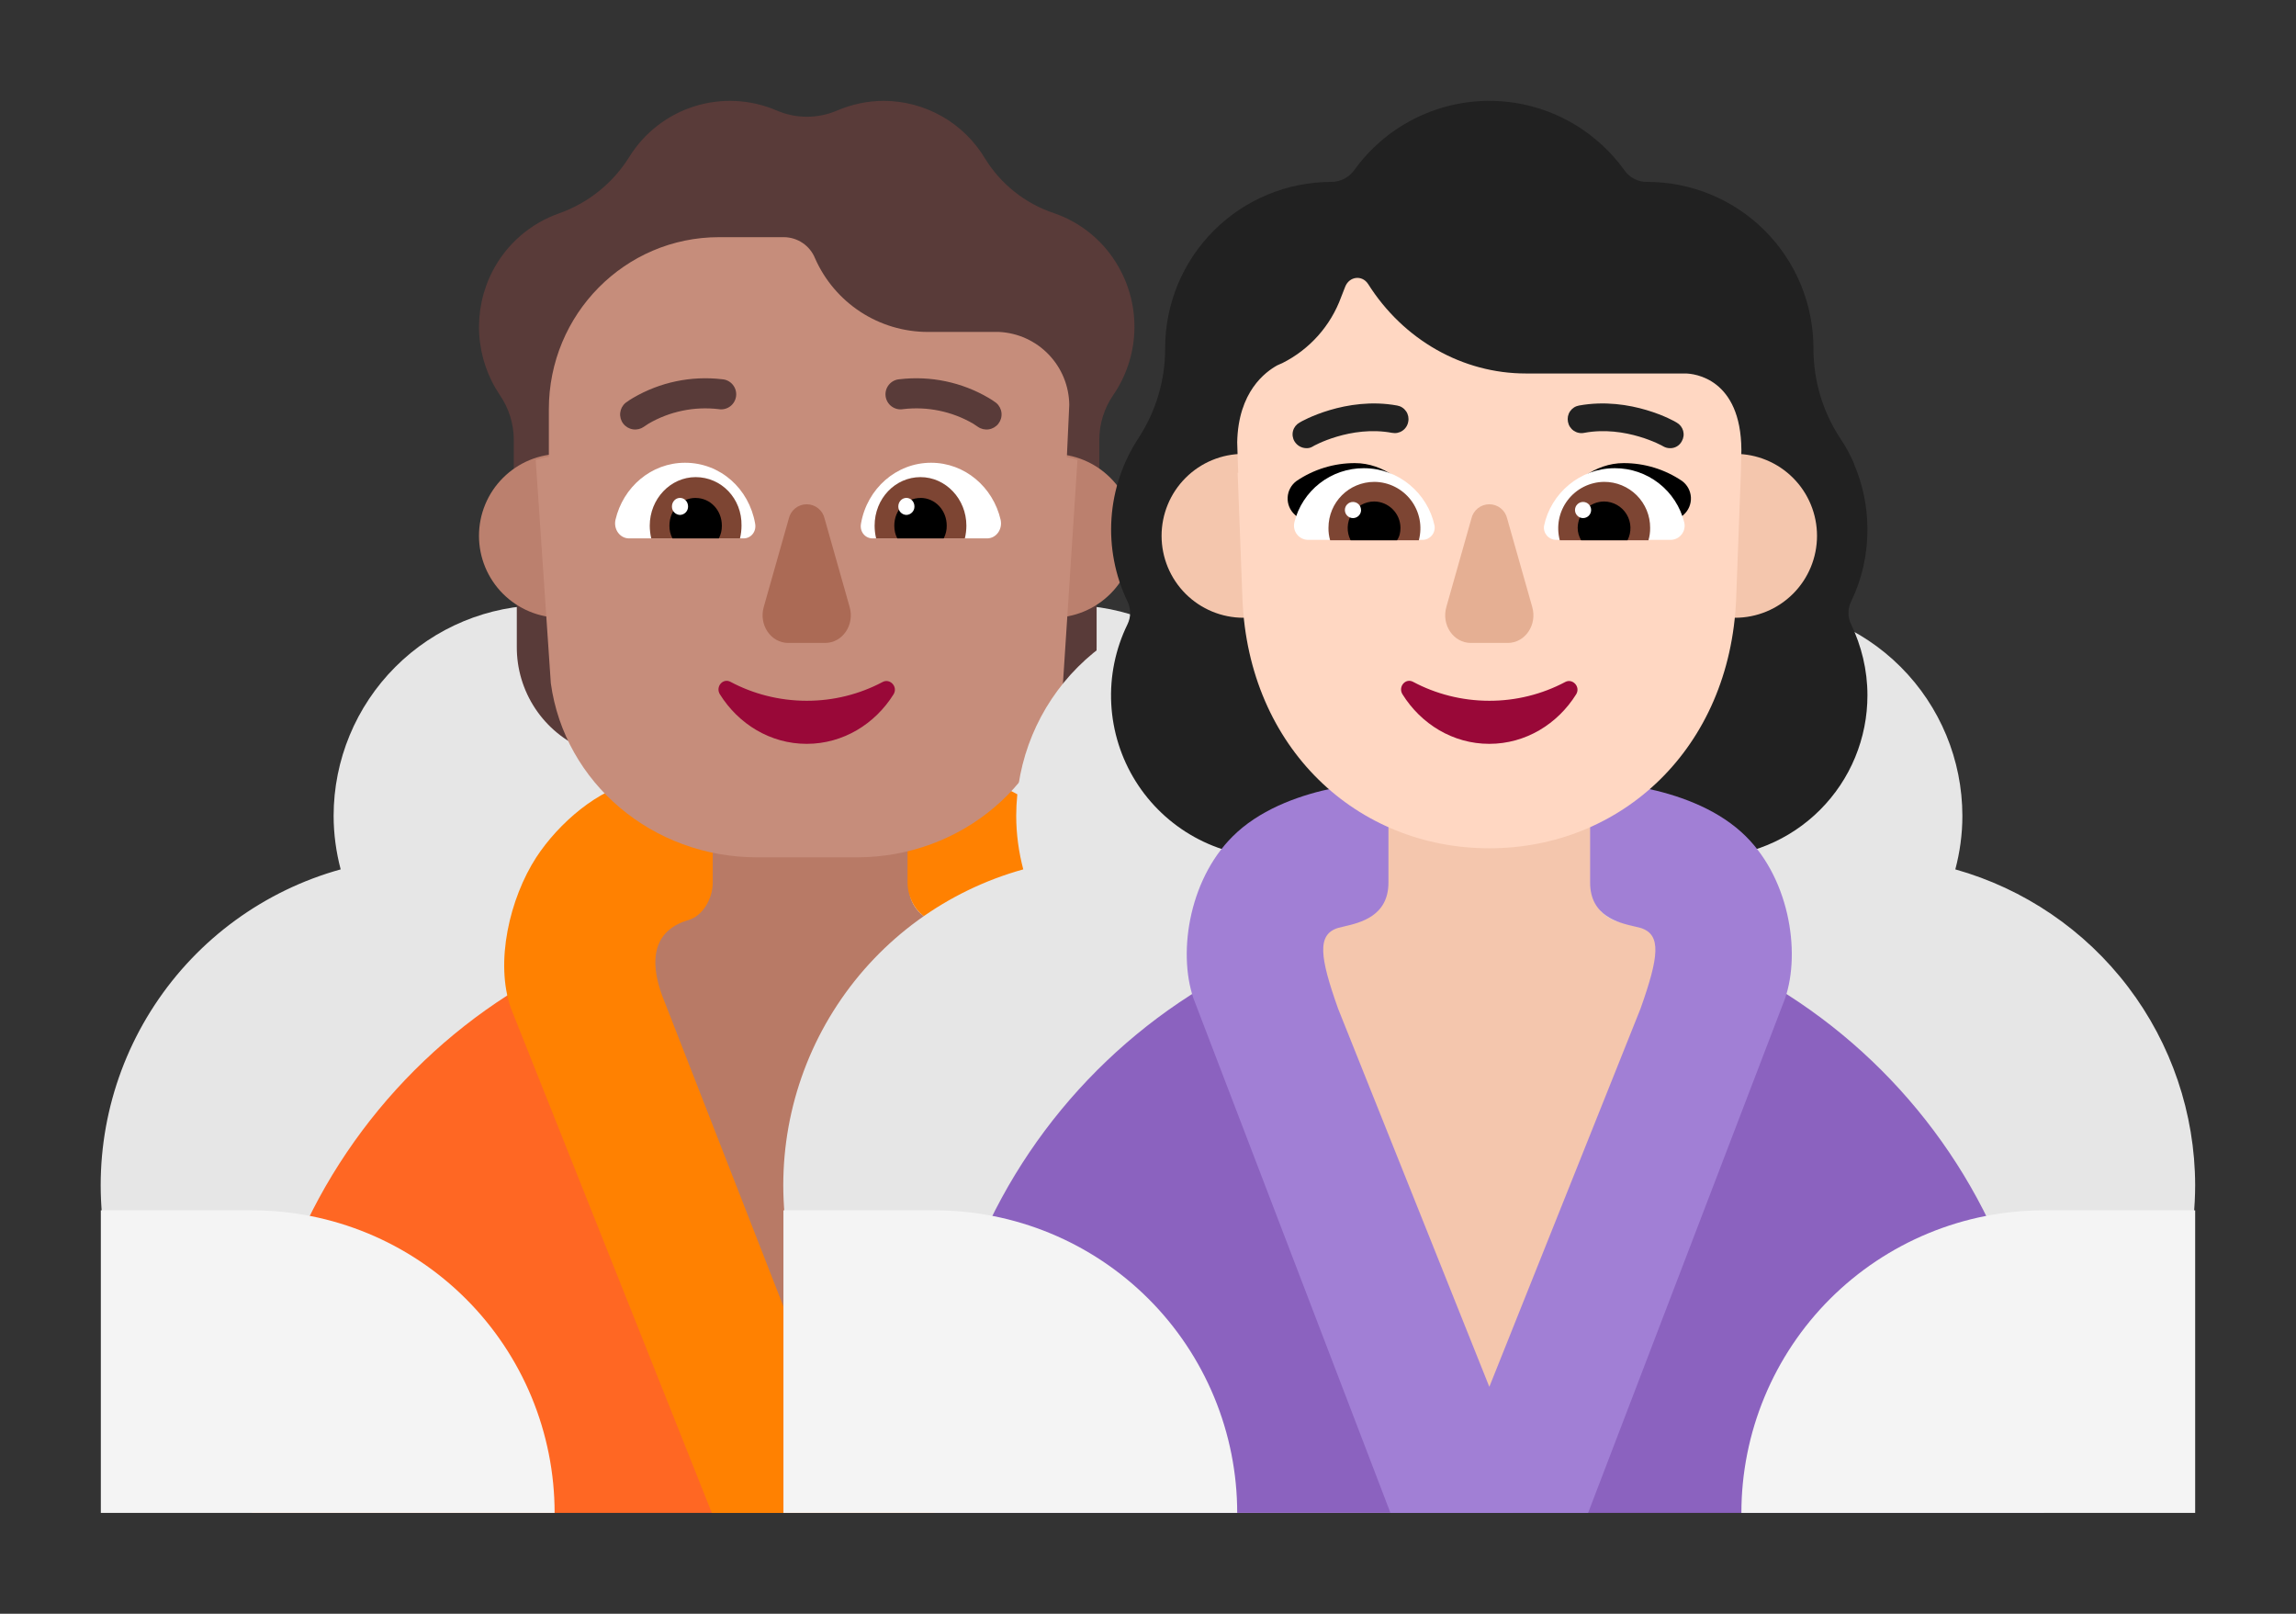 <svg width="148" height="104" viewBox="0 0 148 104" fill="none" xmlns="http://www.w3.org/2000/svg">
<rect x="0" y="0" width="148" height="104" fill="#333333" stroke="none"/>
<path d="M35.077 39C38.677 39.003 42.128 40.434 44.673 42.979C47.219 45.524 48.65 48.976 48.652 52.575C48.652 56.709 46.8 60.388 43.901 62.894C47.042 66.683 48.758 71.453 48.75 76.375C48.75 88.026 39.276 97.5 27.625 97.5C22.516 97.503 17.579 95.654 13.729 92.296C9.879 88.938 7.376 84.299 6.685 79.237C5.993 74.175 7.16 69.034 9.969 64.766C12.777 60.499 17.038 57.394 21.96 56.027C21.668 54.922 21.505 53.748 21.505 52.575C21.508 48.976 22.938 45.525 25.483 42.98C28.027 40.435 31.478 39.003 35.077 39ZM82.495 52.575C82.495 53.778 82.332 54.919 82.04 56.027C86.479 57.275 90.39 59.936 93.18 63.608C95.97 67.279 97.487 71.76 97.5 76.372C97.496 81.973 95.269 87.344 91.308 91.306C87.347 95.267 81.977 97.495 76.375 97.5C70.774 97.495 65.403 95.267 61.443 91.307C57.482 87.346 55.255 81.976 55.25 76.375C55.25 71.263 57.07 66.54 60.099 62.894C58.61 61.618 57.415 60.035 56.595 58.254C55.775 56.473 55.349 54.536 55.347 52.575C55.35 48.976 56.781 45.525 59.325 42.98C61.87 40.435 65.32 39.003 68.919 39C72.519 39.003 75.97 40.434 78.516 42.979C81.061 45.524 82.492 48.976 82.495 52.575Z" fill="#E6E6E6"/>
<path d="M87.75 97.5H16.25V94.25C16.25 74.506 32.256 58.5 52 58.5C71.744 58.5 87.75 74.506 87.75 94.25V97.5Z" fill="#FF6723"/>
<path d="M58.597 57.167C58.597 58.24 59.312 59.15 60.352 59.41C63.125 60.086 65.773 61.084 68.25 62.361L51.919 97.338L35.75 62.289C38.188 61.045 40.791 60.073 43.517 59.41C44.557 59.15 45.273 58.24 45.273 57.167V50.765C45.273 47.093 48.263 44.102 51.935 44.102C55.608 44.102 58.597 47.093 58.597 50.765V57.167Z" fill="#B87A66"/>
<path d="M34.568 55.25C35.998 53.063 38.597 50.788 41.068 50.375C42.621 52.244 43.596 52.991 45.943 53.625V56.875C45.943 57.922 45.292 59.059 44.318 59.312C42.917 59.725 41.496 60.938 42.693 64.188L52.221 88.608L61.751 64.188C62.947 60.938 61.526 59.725 60.126 59.312C59.151 59.059 58.501 57.922 58.501 56.875V53.625C60.844 52.991 61.822 52.244 63.376 50.375C65.842 50.788 68.445 53.063 69.876 55.25C71.582 57.883 72.567 62.023 71.501 65L58.556 97.5H45.884L32.943 65C31.877 62.023 32.861 57.883 34.568 55.25Z" fill="#FF8101"/>
<path d="M72.095 17.186C71.177 15.566 69.697 14.338 67.935 13.735C66.088 13.12 64.516 11.874 63.496 10.215C62.82 9.085 61.864 8.149 60.72 7.498C59.576 6.847 58.283 6.503 56.967 6.5C55.907 6.5 54.896 6.728 53.977 7.117C52.719 7.66 51.312 7.66 50.057 7.117C48.379 6.398 46.499 6.305 44.758 6.853C43.017 7.402 41.53 8.556 40.567 10.107C39.512 11.804 37.911 13.09 36.027 13.754C34.189 14.402 32.666 15.723 31.763 17.449C31.109 18.705 30.808 20.114 30.89 21.527C30.973 22.941 31.436 24.305 32.231 25.477C32.806 26.322 33.118 27.326 33.118 28.346V30.345C33.469 30.098 33.947 30.453 34.441 30.817C34.876 31.138 35.325 31.47 35.715 31.415V28.346C35.715 24.853 37.203 25.707 39.605 27.089C41.415 28.129 43.746 29.468 46.349 29.468H50.528C50.963 29.469 51.388 29.6 51.748 29.844C52.107 30.089 52.386 30.435 52.547 30.839C53.135 32.162 53.551 30.901 54.126 29.146C54.809 27.066 55.715 24.294 57.415 24.294H62.011C63.221 24.353 64.364 24.873 65.205 25.746C66.046 26.62 66.521 27.781 66.535 28.993L66.379 32.367C66.736 32.432 67.594 31.902 68.475 31.363C69.489 30.742 70.532 30.102 70.86 30.329V28.346C70.86 27.326 71.172 26.322 71.748 25.477C72.582 24.268 73.058 22.849 73.119 21.382C73.181 19.915 72.826 18.46 72.095 17.186ZM33.313 35.75H37.714V48.308C36.405 47.766 35.287 46.846 34.503 45.665C33.72 44.485 33.305 43.098 33.313 41.681V35.75ZM70.688 35.75H66.288V48.308C67.597 47.766 68.714 46.846 69.498 45.665C70.282 44.485 70.696 43.098 70.688 41.681V35.75Z" fill="#593B39"/>
<path d="M41.438 34.531C41.438 35.932 40.881 37.275 39.891 38.266C38.9 39.256 37.557 39.812 36.156 39.812C34.756 39.812 33.412 39.256 32.422 38.266C31.431 37.275 30.875 35.932 30.875 34.531C30.875 33.131 31.431 31.787 32.422 30.797C33.412 29.806 34.756 29.25 36.156 29.25C37.557 29.25 38.9 29.806 39.891 30.797C40.881 31.787 41.438 33.131 41.438 34.531ZM73.125 34.531C73.125 35.932 72.569 37.275 71.578 38.266C70.588 39.256 69.244 39.812 67.844 39.812C66.443 39.812 65.1 39.256 64.109 38.266C63.119 37.275 62.562 35.932 62.562 34.531C62.562 33.131 63.119 31.787 64.109 30.797C65.1 29.806 66.443 29.25 67.844 29.25C69.244 29.25 70.588 29.806 71.578 30.797C72.569 31.787 73.125 33.131 73.125 34.531Z" fill="#BB806E"/>
<path d="M34.531 29.64L35.506 44.031C36.39 50.46 42.067 55.25 48.788 55.25H55.236C61.961 55.25 67.638 50.463 68.519 44.028L69.455 29.637C69.231 29.565 69.001 29.509 68.769 29.468L68.925 26.095C68.913 24.882 68.437 23.72 67.597 22.846C66.756 21.971 65.613 21.451 64.401 21.392H59.799C58.261 21.389 56.757 20.941 55.469 20.1C54.181 19.26 53.164 18.063 52.542 16.657C52.381 16.253 52.103 15.906 51.743 15.662C51.383 15.417 50.959 15.286 50.524 15.285H46.344C40.286 15.285 35.379 20.248 35.379 26.374V29.442C35.086 29.484 34.8 29.553 34.527 29.64H34.531Z" fill="#C68D7B"/>
<path d="M50.846 33.42L49.234 39.107C48.899 40.271 49.689 41.434 50.813 41.434H53.186C54.31 41.434 55.103 40.271 54.765 39.107L53.153 33.42C53.094 33.158 52.947 32.924 52.738 32.757C52.528 32.589 52.268 32.498 52 32.498C51.731 32.498 51.471 32.589 51.261 32.757C51.052 32.924 50.905 33.158 50.846 33.42Z" fill="#AB6A55"/>
<path d="M39.672 33.505C40.16 31.392 41.98 29.822 44.157 29.822C46.432 29.822 48.285 31.493 48.675 33.742C48.772 34.255 48.415 34.697 47.927 34.697H40.55C39.965 34.697 39.542 34.119 39.672 33.505ZM64.502 33.505C64.015 31.392 62.195 29.822 60.017 29.822C57.775 29.822 55.89 31.493 55.5 33.742C55.402 34.255 55.76 34.697 56.247 34.697H63.625C64.21 34.697 64.632 34.119 64.502 33.505Z" fill="white"/>
<path d="M41.883 33.874C41.883 32.155 43.215 30.748 44.84 30.748C46.498 30.748 47.83 32.123 47.798 33.874C47.798 34.148 47.765 34.424 47.7 34.697H41.98C41.916 34.427 41.883 34.151 41.883 33.874ZM62.293 33.874C62.293 32.155 60.96 30.748 59.335 30.748C57.71 30.748 56.378 32.123 56.378 33.874C56.378 34.148 56.41 34.424 56.475 34.697H62.195C62.26 34.424 62.293 34.148 62.293 33.874Z" fill="#7D4533"/>
<path d="M44.841 32.091C45.783 32.091 46.531 32.878 46.531 33.875C46.536 34.162 46.469 34.444 46.336 34.698H43.346C43.213 34.444 43.146 34.161 43.151 33.875C43.151 32.881 43.898 32.088 44.841 32.088V32.091ZM59.336 32.091C58.393 32.091 57.646 32.878 57.646 33.875C57.646 34.184 57.711 34.46 57.841 34.698H60.831C60.964 34.444 61.031 34.161 61.026 33.875C61.026 32.881 60.278 32.088 59.336 32.088V32.091Z" fill="black"/>
<path d="M44.353 32.639C44.355 32.781 44.302 32.917 44.205 33.019C44.107 33.121 43.974 33.181 43.833 33.185C43.691 33.181 43.558 33.121 43.46 33.019C43.363 32.917 43.31 32.781 43.313 32.639C43.313 32.334 43.547 32.087 43.833 32.087C44.122 32.087 44.353 32.334 44.353 32.639ZM58.945 32.639C58.948 32.781 58.895 32.917 58.797 33.019C58.7 33.121 58.566 33.181 58.425 33.185C58.284 33.181 58.15 33.121 58.053 33.019C57.956 32.917 57.903 32.781 57.905 32.639C57.905 32.334 58.139 32.087 58.425 32.087C58.714 32.087 58.945 32.334 58.945 32.639Z" fill="white"/>
<path d="M40.312 25.968H40.318L40.328 25.958L40.361 25.935C40.504 25.83 40.652 25.732 40.806 25.643C42.537 24.628 44.552 24.206 46.545 24.44C46.677 24.448 46.806 24.483 46.924 24.543C47.041 24.603 47.146 24.686 47.23 24.788C47.315 24.889 47.378 25.007 47.416 25.133C47.453 25.26 47.465 25.393 47.449 25.524C47.434 25.655 47.392 25.782 47.325 25.896C47.26 26.01 47.171 26.11 47.065 26.189C46.959 26.268 46.838 26.324 46.71 26.355C46.581 26.386 46.448 26.39 46.318 26.367C44.752 26.182 43.167 26.511 41.804 27.303C41.704 27.364 41.606 27.43 41.511 27.498L41.501 27.505C41.297 27.648 41.045 27.707 40.799 27.669C40.552 27.632 40.329 27.501 40.176 27.304C40.024 27.107 39.952 26.859 39.978 26.61C40.003 26.362 40.123 26.133 40.312 25.971V25.968ZM64.219 25.968H64.216L64.206 25.958L64.173 25.935C64.03 25.83 63.882 25.732 63.728 25.643C61.997 24.628 59.982 24.206 57.989 24.44C57.857 24.448 57.728 24.483 57.61 24.543C57.493 24.603 57.388 24.686 57.304 24.788C57.219 24.889 57.156 25.007 57.118 25.133C57.081 25.26 57.069 25.393 57.085 25.524C57.1 25.655 57.142 25.782 57.209 25.896C57.275 26.01 57.363 26.11 57.469 26.189C57.575 26.268 57.696 26.324 57.824 26.355C57.953 26.386 58.086 26.39 58.216 26.367C59.783 26.182 61.367 26.511 62.73 27.303C62.83 27.364 62.928 27.43 63.023 27.498L63.033 27.505C63.237 27.648 63.489 27.707 63.735 27.669C63.982 27.632 64.205 27.501 64.358 27.304C64.51 27.107 64.582 26.859 64.556 26.61C64.531 26.362 64.412 26.133 64.222 25.971L64.219 25.968Z" fill="#593B39"/>
<path d="M51.999 45.161C50.212 45.161 48.522 44.706 47.098 43.946C46.601 43.67 46.104 44.258 46.403 44.742C47.596 46.653 49.65 47.937 51.999 47.937C54.352 47.937 56.406 46.653 57.599 44.745C57.898 44.258 57.368 43.705 56.904 43.946C55.394 44.748 53.709 45.165 51.999 45.161Z" fill="#990838"/>
<path d="M6.5 97.5H35.75C35.75 94.937 35.245 92.4 34.264 90.032C33.282 87.665 31.844 85.514 30.03 83.703C28.217 81.892 26.065 80.457 23.697 79.478C21.328 78.499 18.79 77.997 16.227 78H6.5V97.5ZM97.5 97.5H68.25C68.25 94.937 68.755 92.4 69.737 90.032C70.718 87.665 72.156 85.514 73.969 83.703C75.783 81.892 77.935 80.457 80.303 79.478C82.672 78.499 85.21 77.997 87.773 78H97.5V97.5Z" fill="#F4F4F4"/>
<path d="M79.077 39C82.677 39.003 86.128 40.434 88.673 42.979C91.219 45.524 92.65 48.976 92.652 52.575C92.652 56.709 90.8 60.388 87.901 62.894C91.042 66.683 92.758 71.453 92.75 76.375C92.75 88.026 83.276 97.5 71.625 97.5C66.516 97.503 61.579 95.654 57.729 92.296C53.879 88.938 51.376 84.299 50.685 79.237C49.993 74.175 51.16 69.034 53.969 64.766C56.777 60.499 61.038 57.394 65.96 56.027C65.668 54.922 65.505 53.748 65.505 52.575C65.508 48.976 66.938 45.525 69.483 42.98C72.028 40.435 75.478 39.003 79.077 39ZM126.495 52.575C126.495 53.778 126.332 54.919 126.04 56.027C130.479 57.275 134.39 59.936 137.18 63.608C139.97 67.279 141.487 71.76 141.5 76.372C141.496 81.973 139.269 87.344 135.308 91.306C131.347 95.267 125.977 97.495 120.375 97.5C114.774 97.495 109.403 95.267 105.443 91.307C101.482 87.346 99.255 81.976 99.25 76.375C99.25 71.263 101.07 66.54 104.099 62.894C102.61 61.618 101.415 60.035 100.595 58.254C99.775 56.473 99.349 54.536 99.347 52.575C99.35 48.976 100.781 45.525 103.325 42.98C105.87 40.435 109.32 39.003 112.919 39C116.519 39.003 119.97 40.434 122.516 42.979C125.061 45.524 126.492 48.976 126.495 52.575Z" fill="#E6E6E6"/>
<path d="M120.375 34.125C120.375 35.77 120.014 37.346 119.325 38.76C119.211 38.989 119.152 39.242 119.152 39.499C119.152 39.755 119.211 40.008 119.325 40.238C119.981 41.616 120.375 43.163 120.375 44.804C120.376 46.177 120.107 47.536 119.583 48.804C119.059 50.072 118.289 51.224 117.319 52.194C116.349 53.165 115.196 53.934 113.928 54.458C112.66 54.983 111.301 55.252 109.929 55.25H82.07C80.298 55.254 78.554 54.805 77.003 53.948C75.452 53.091 74.145 51.853 73.205 50.35C72.265 48.848 71.724 47.131 71.631 45.361C71.539 43.591 71.899 41.827 72.677 40.235C72.79 40.005 72.849 39.753 72.849 39.497C72.849 39.241 72.79 38.989 72.677 38.76C71.877 37.092 71.522 35.245 71.647 33.399C71.772 31.553 72.374 29.771 73.392 28.226L73.399 28.213C74.514 26.503 75.107 24.505 75.105 22.464V22.431C75.106 19.591 76.235 16.867 78.244 14.859C80.253 12.851 82.977 11.723 85.817 11.723C86.105 11.722 86.389 11.653 86.645 11.522C86.901 11.391 87.123 11.201 87.293 10.969C88.286 9.587 89.593 8.461 91.107 7.684C92.621 6.907 94.298 6.501 95.999 6.5C99.581 6.5 102.766 8.274 104.706 10.969C104.871 11.207 105.092 11.4 105.349 11.532C105.607 11.663 105.893 11.729 106.182 11.723C109.022 11.723 111.746 12.851 113.755 14.859C115.764 16.867 116.893 19.591 116.894 22.431V22.464C116.894 24.502 117.482 26.507 118.6 28.216L118.607 28.223C118.964 28.746 119.257 29.302 119.52 29.89H119.504C120.063 31.187 120.375 32.611 120.375 34.128V34.125Z" fill="#212121"/>
<path d="M85.438 34.531C85.438 35.932 84.881 37.275 83.891 38.266C82.9 39.256 81.557 39.812 80.156 39.812C78.756 39.812 77.412 39.256 76.422 38.266C75.431 37.275 74.875 35.932 74.875 34.531C74.875 33.131 75.431 31.787 76.422 30.797C77.412 29.806 78.756 29.25 80.156 29.25C81.557 29.25 82.9 29.806 83.891 30.797C84.881 31.787 85.438 33.131 85.438 34.531ZM117.125 34.531C117.125 35.932 116.569 37.275 115.578 38.266C114.588 39.256 113.244 39.812 111.844 39.812C110.443 39.812 109.1 39.256 108.109 38.266C107.119 37.275 106.562 35.932 106.562 34.531C106.562 33.131 107.119 31.787 108.109 30.797C109.1 29.806 110.443 29.25 111.844 29.25C113.244 29.25 114.588 29.806 115.578 30.797C116.569 31.787 117.125 33.131 117.125 34.531Z" fill="#F4C6AD"/>
<path d="M131.75 97.5H60.25V94.25C60.25 74.506 76.256 58.5 96 58.5C115.744 58.5 131.75 74.506 131.75 94.25V97.5Z" fill="#8B62BF"/>
<path d="M102.598 57.167C102.598 58.24 103.312 59.15 104.352 59.41C107.125 60.086 109.774 61.084 112.25 62.361L95.919 97.338L79.75 62.289C82.188 61.045 84.791 60.073 87.517 59.41C88.558 59.15 89.272 58.24 89.272 57.167V50.765C89.272 47.093 92.263 44.102 95.935 44.102C99.608 44.102 102.598 47.093 102.598 50.765V57.167Z" fill="#F4C6AD"/>
<path d="M79.749 53.625C83.327 50.398 89.499 50.375 89.499 50.375V56.875C89.499 59.043 87.685 59.465 86.61 59.712C86.48 59.745 86.356 59.771 86.252 59.8C84.877 60.222 85.076 61.685 86.252 65L96.002 89.375L105.749 65C106.922 61.685 107.124 60.222 105.749 59.8C105.645 59.771 105.521 59.745 105.391 59.712C104.316 59.465 102.499 59.043 102.499 56.875V50.375C102.499 50.375 108.674 50.398 112.249 53.625C115.314 56.388 116.11 61.315 115.063 64.35L102.369 97.5H89.629L76.934 64.35C75.888 61.315 76.684 56.388 79.752 53.625H79.749Z" fill="#A17FD5"/>
<path d="M79.782 30.472H79.815L79.782 29.555L79.75 28.502C79.815 25.23 81.58 23.962 82.334 23.543C82.389 23.521 82.443 23.497 82.496 23.471C82.549 23.445 82.604 23.421 82.659 23.4C84.421 22.518 85.778 20.994 86.451 19.142L86.712 18.476C86.975 17.81 87.794 17.703 88.187 18.3C90.475 21.924 94.297 24.069 98.353 24.069H108.623C109.208 24.069 112.217 24.384 112.25 28.993L112.217 30.472L111.912 38.606C111.515 48.217 104.528 54.668 96 54.668C87.469 54.668 80.481 48.217 80.088 38.606L79.779 30.472H79.782Z" fill="#FFD7C2"/>
<path d="M95.999 45.161C94.212 45.161 92.522 44.706 91.098 43.946C90.601 43.67 90.104 44.258 90.403 44.742C91.596 46.653 93.65 47.937 95.999 47.937C98.352 47.937 100.406 46.653 101.599 44.745C101.898 44.258 101.368 43.705 100.904 43.946C99.394 44.748 97.709 45.165 95.999 45.161Z" fill="#990838"/>
<path d="M94.846 33.42L93.234 39.107C92.899 40.271 93.689 41.434 94.813 41.434H97.186C98.31 41.434 99.103 40.271 98.765 39.107L97.153 33.42C97.094 33.158 96.948 32.924 96.738 32.757C96.528 32.589 96.268 32.498 96 32.498C95.731 32.498 95.471 32.589 95.261 32.757C95.052 32.924 94.905 33.158 94.846 33.42Z" fill="#E5AF93"/>
<path d="M87.335 29.845C89.201 29.845 90.715 31.135 91.674 32.591C90.757 32.877 89.867 33.134 88.986 33.387C87.676 33.764 86.386 34.135 85.054 34.596L83.461 33.166C83.307 33.027 83.186 32.855 83.106 32.663C83.027 32.471 82.991 32.264 83.002 32.056C83.012 31.849 83.069 31.646 83.168 31.463C83.266 31.28 83.404 31.122 83.572 30.998C84.682 30.245 85.993 29.843 87.335 29.845ZM104.664 29.845C102.795 29.845 101.284 31.135 100.325 32.591C101.242 32.877 102.129 33.134 103.01 33.387C104.323 33.764 105.613 34.135 106.942 34.596L108.535 33.166C108.689 33.027 108.81 32.855 108.89 32.663C108.97 32.472 109.006 32.264 108.996 32.057C108.985 31.849 108.929 31.647 108.831 31.464C108.733 31.281 108.595 31.122 108.428 30.998C107.317 30.245 106.006 29.843 104.664 29.845Z" fill="black"/>
<path d="M83.433 33.663C83.681 32.664 84.257 31.778 85.069 31.145C85.881 30.512 86.882 30.17 87.911 30.173C90.163 30.173 92.032 31.795 92.471 33.881C92.488 33.993 92.481 34.107 92.45 34.216C92.42 34.325 92.366 34.425 92.293 34.512C92.22 34.598 92.129 34.667 92.027 34.716C91.925 34.764 91.814 34.79 91.701 34.791H84.313C84.176 34.79 84.041 34.757 83.918 34.696C83.795 34.635 83.687 34.547 83.603 34.439C83.518 34.33 83.46 34.204 83.431 34.07C83.402 33.936 83.403 33.797 83.436 33.663H83.433ZM108.565 33.663C108.316 32.664 107.74 31.778 106.928 31.145C106.116 30.512 105.116 30.17 104.086 30.173C101.837 30.173 99.969 31.795 99.53 33.881C99.513 33.992 99.519 34.106 99.55 34.215C99.58 34.324 99.634 34.424 99.706 34.511C99.779 34.597 99.869 34.666 99.971 34.715C100.073 34.763 100.184 34.789 100.297 34.791H107.687C107.825 34.79 107.96 34.758 108.084 34.697C108.207 34.636 108.315 34.548 108.399 34.44C108.484 34.331 108.543 34.205 108.571 34.071C108.6 33.936 108.598 33.797 108.565 33.663Z" fill="white"/>
<path d="M85.633 34.021C85.633 32.373 86.95 31.054 88.597 31.054C89.053 31.058 89.503 31.167 89.91 31.371C90.318 31.576 90.674 31.871 90.95 32.234C91.226 32.598 91.415 33.019 91.503 33.467C91.591 33.915 91.575 34.377 91.457 34.817H85.74C85.665 34.559 85.628 34.29 85.633 34.021ZM106.368 34.021C106.37 33.631 106.294 33.244 106.146 32.883C105.997 32.523 105.779 32.195 105.503 31.919C105.227 31.643 104.899 31.425 104.539 31.276C104.178 31.128 103.791 31.052 103.401 31.054C102.945 31.058 102.496 31.168 102.089 31.372C101.682 31.577 101.327 31.873 101.051 32.236C100.775 32.599 100.586 33.02 100.498 33.468C100.411 33.915 100.426 34.377 100.544 34.817H106.258C106.335 34.559 106.372 34.291 106.368 34.021Z" fill="#7D4533"/>
<path d="M88.57 32.318C89.503 32.318 90.273 33.085 90.273 34.018C90.273 34.32 90.218 34.571 90.052 34.818H87.062C86.928 34.557 86.862 34.267 86.872 33.974C86.882 33.681 86.967 33.396 87.118 33.145C87.27 32.894 87.483 32.686 87.738 32.542C87.993 32.397 88.281 32.32 88.574 32.318H88.57ZM103.4 32.318C102.95 32.321 102.519 32.501 102.2 32.819C101.881 33.137 101.701 33.568 101.697 34.018C101.697 34.32 101.782 34.571 101.918 34.818H104.908C105.043 34.557 105.108 34.267 105.098 33.974C105.089 33.681 105.004 33.396 104.852 33.145C104.701 32.894 104.487 32.686 104.232 32.542C103.978 32.397 103.69 32.32 103.397 32.318H103.4Z" fill="black"/>
<path d="M87.735 32.868C87.735 33.006 87.68 33.139 87.582 33.236C87.484 33.334 87.351 33.389 87.213 33.389C87.075 33.389 86.942 33.334 86.844 33.236C86.746 33.139 86.691 33.006 86.691 32.868C86.691 32.73 86.746 32.597 86.844 32.5C86.941 32.402 87.073 32.348 87.211 32.348C87.349 32.348 87.482 32.402 87.579 32.5C87.677 32.597 87.731 32.73 87.731 32.868H87.735ZM102.564 32.868C102.564 33.006 102.51 33.138 102.412 33.235C102.315 33.333 102.182 33.388 102.044 33.388C101.906 33.388 101.774 33.333 101.677 33.235C101.579 33.138 101.524 33.006 101.524 32.868C101.524 32.73 101.579 32.597 101.677 32.5C101.774 32.402 101.906 32.348 102.044 32.348C102.182 32.348 102.315 32.402 102.412 32.5C102.51 32.597 102.564 32.73 102.564 32.868Z" fill="white"/>
<path d="M83.442 28.441C83.522 28.574 83.634 28.684 83.769 28.762C83.903 28.839 84.055 28.881 84.209 28.883C84.355 28.889 84.499 28.851 84.622 28.773C84.648 28.743 87.066 27.398 89.731 27.895C89.847 27.918 89.966 27.918 90.081 27.894C90.197 27.87 90.306 27.824 90.403 27.757C90.501 27.691 90.584 27.605 90.647 27.506C90.711 27.407 90.754 27.296 90.774 27.18C90.798 27.064 90.798 26.945 90.775 26.829C90.751 26.713 90.705 26.603 90.638 26.506C90.571 26.408 90.486 26.325 90.386 26.261C90.287 26.197 90.176 26.154 90.059 26.134C86.764 25.532 83.881 27.151 83.771 27.232C83.668 27.288 83.578 27.364 83.505 27.456C83.433 27.548 83.379 27.654 83.349 27.767C83.318 27.88 83.311 27.997 83.327 28.113C83.343 28.229 83.382 28.341 83.442 28.441ZM107.226 28.773C107.36 28.847 107.511 28.886 107.665 28.883C107.817 28.884 107.966 28.844 108.097 28.766C108.228 28.688 108.334 28.576 108.406 28.441C108.465 28.341 108.504 28.229 108.519 28.113C108.535 27.998 108.527 27.88 108.497 27.767C108.466 27.655 108.413 27.549 108.341 27.457C108.269 27.365 108.18 27.289 108.077 27.232C107.967 27.151 105.11 25.532 101.785 26.134C101.669 26.154 101.558 26.197 101.458 26.261C101.359 26.325 101.274 26.408 101.207 26.506C101.14 26.603 101.094 26.713 101.07 26.829C101.047 26.945 101.047 27.064 101.07 27.18C101.091 27.297 101.134 27.408 101.198 27.507C101.262 27.606 101.345 27.692 101.443 27.759C101.54 27.825 101.65 27.872 101.766 27.895C101.882 27.919 102.001 27.919 102.117 27.895C104.782 27.398 107.197 28.743 107.226 28.773Z" fill="#212121"/>
<path d="M50.5 97.5H79.75C79.75 94.937 79.245 92.4 78.263 90.032C77.282 87.665 75.844 85.514 74.031 83.703C72.217 81.892 70.065 80.457 67.697 79.478C65.328 78.499 62.79 77.997 60.227 78H50.5V97.5ZM141.5 97.5H112.25C112.25 94.937 112.755 92.4 113.737 90.032C114.718 87.665 116.156 85.514 117.969 83.703C119.783 81.892 121.935 80.457 124.303 79.478C126.672 78.499 129.21 77.997 131.773 78H141.5V97.5Z" fill="#F4F4F4"/>
</svg>
